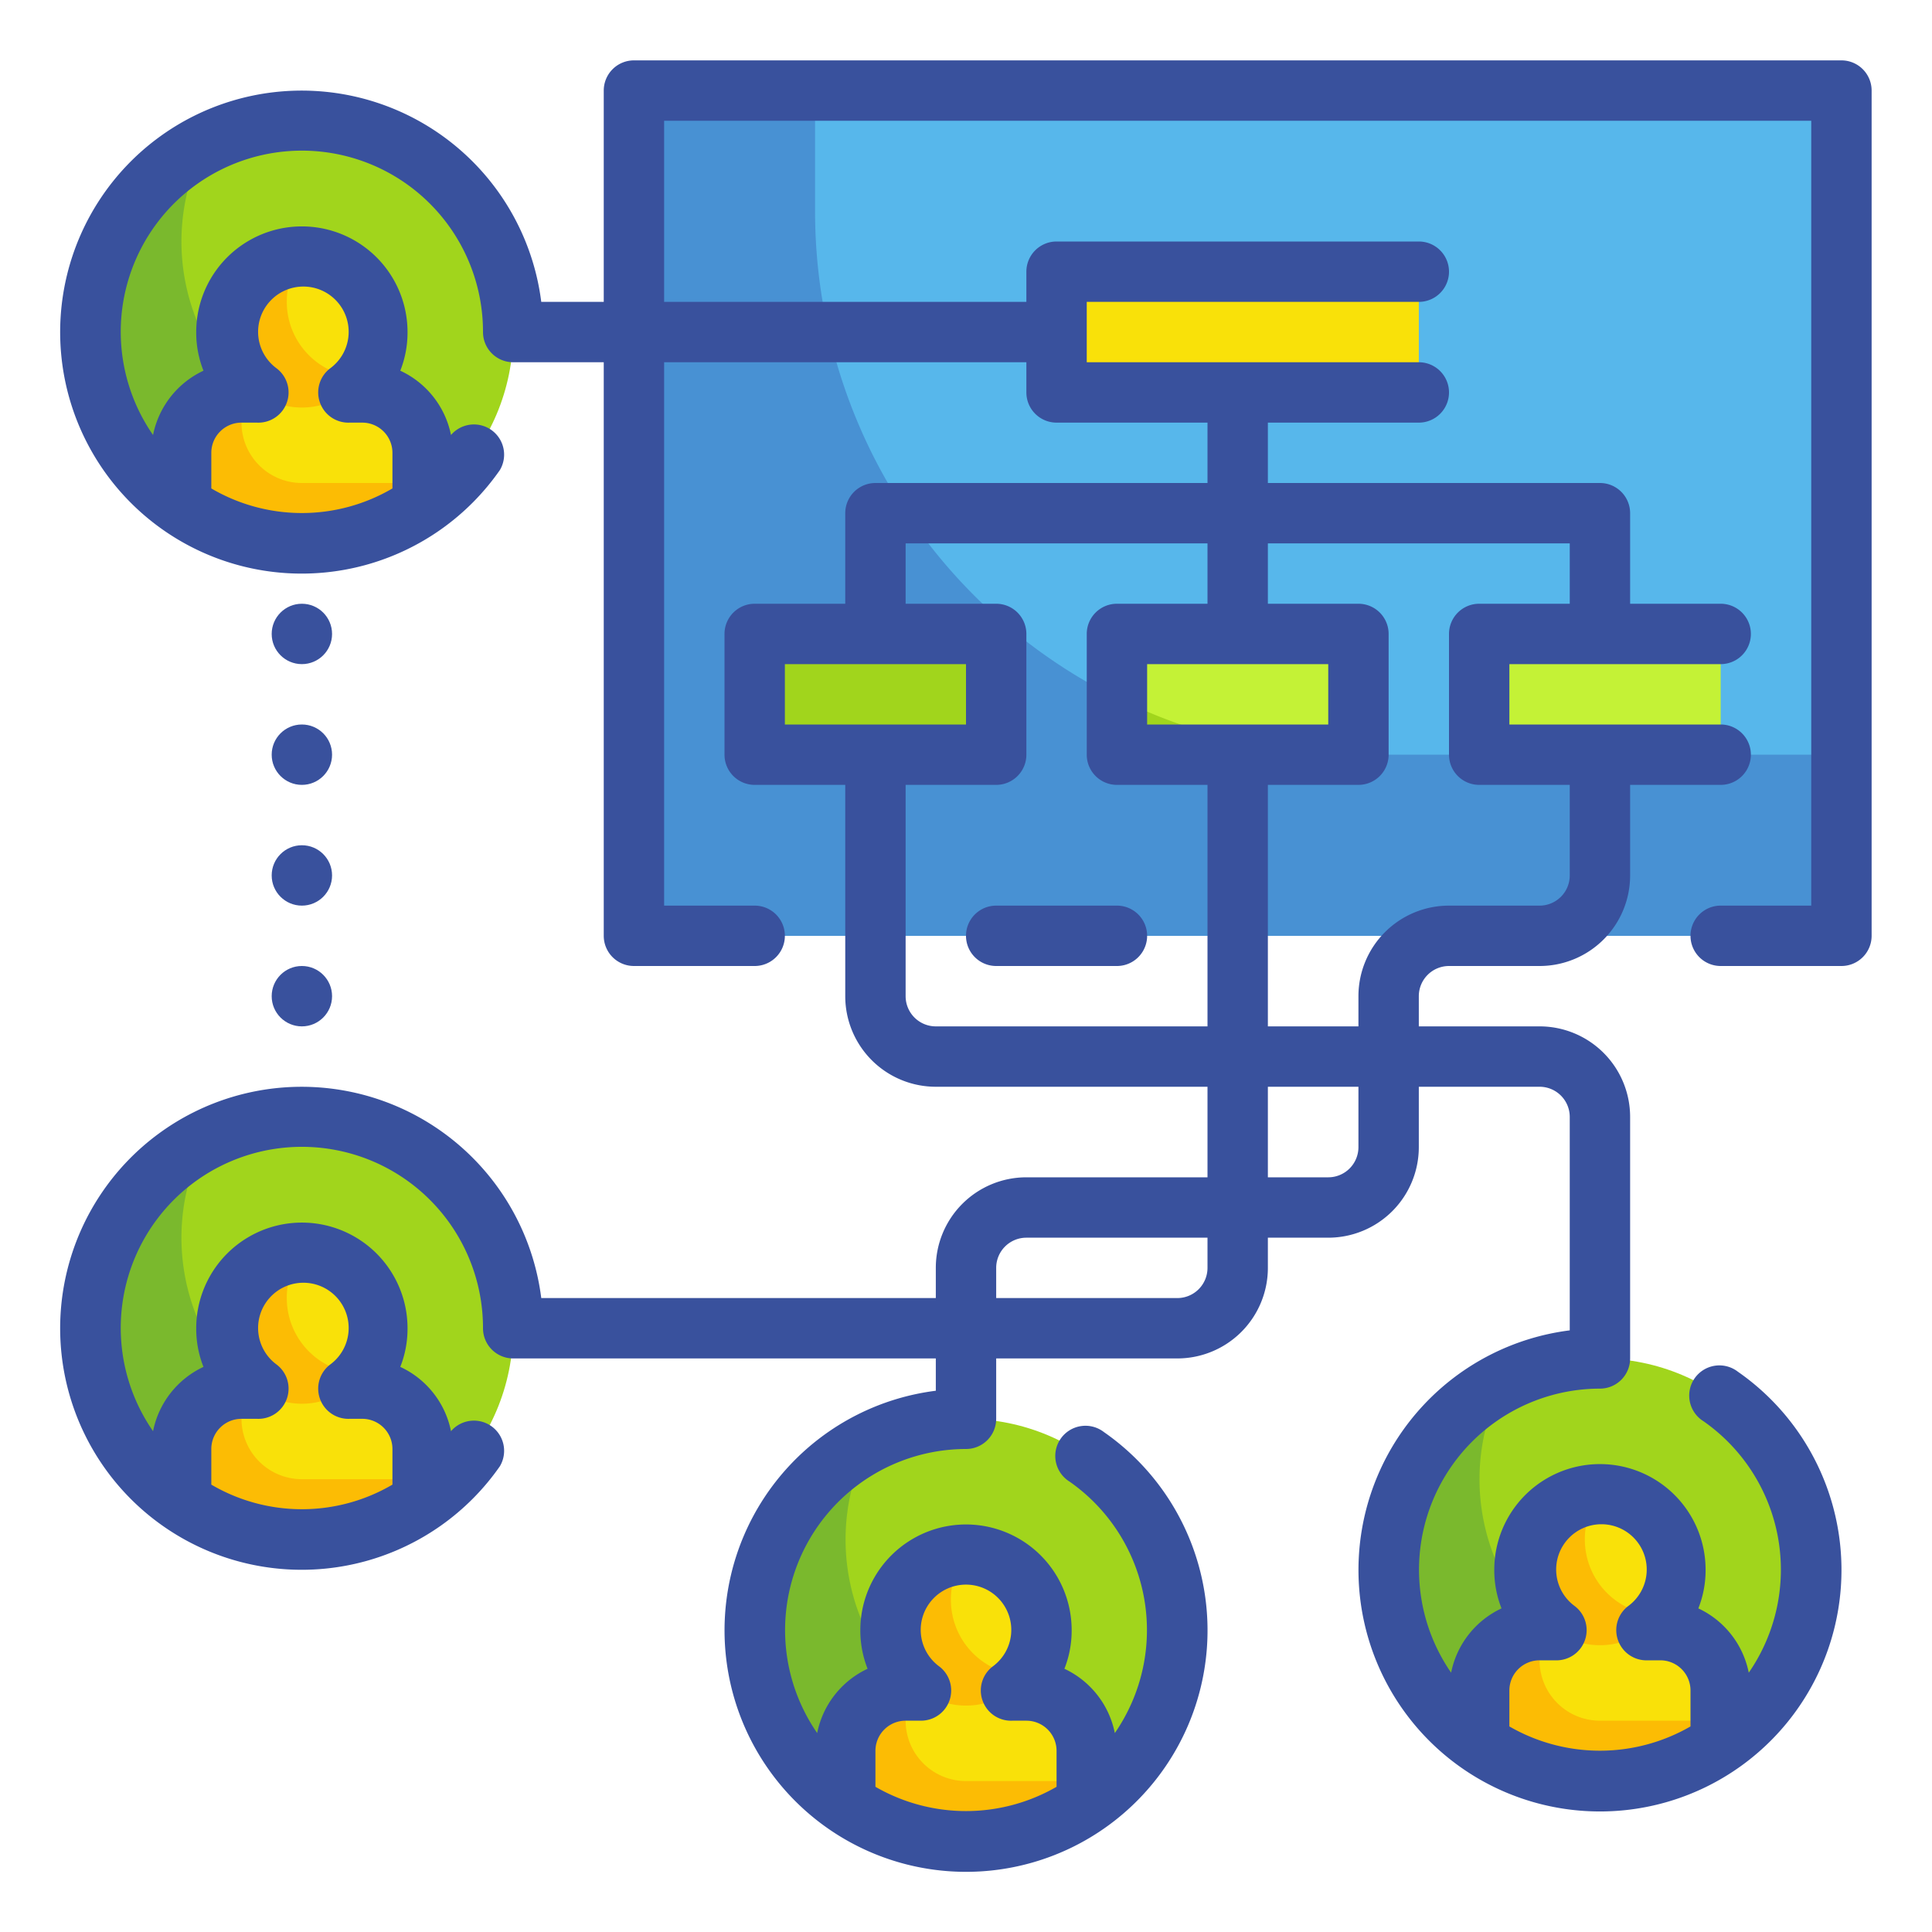 <svg id="Fill_Outline" height="512" viewBox="0 0 64 64" width="512" xmlns="http://www.w3.org/2000/svg" data-name="Fill Outline"><path d="m21 3h40v28h-40z" fill="#57b7eb"/><path d="m27 7v-4h-6v28h40v-6h-16a18 18 0 0 1 -18-18z" fill="#4891d3"/><path d="m35 9h12v4h-12z" fill="#f9e109"/><path d="m37 21h8v4h-8z" fill="#c4f236"/><path d="m49 21h8v4h-8z" fill="#c4f236"/><path d="m25 21h8v4h-8z" fill="#a1d51c"/><circle cx="10" cy="11" fill="#a1d51c" r="7"/><path d="m13 15a7 7 0 0 1 -6.21-10.21 7 7 0 1 0 9.42 9.42 6.93 6.93 0 0 1 -3.21.79z" fill="#7ab92d"/><path d="m12 13h-.51a2.5 2.5 0 1 0 -3 0h-.49a2 2 0 0 0 -2 2v1.74a7 7 0 0 0 8 0v-1.74a2 2 0 0 0 -2-2z" fill="#f9e109"/><path d="m8 14v-1a2 2 0 0 0 -2 2v1.74a7 7 0 0 0 8 0v-.74h-4a2 2 0 0 1 -2-2z" fill="#fcbc04"/><path d="m9.5 10a2.45 2.45 0 0 1 .5-1.5 2.5 2.5 0 1 0 2 4 2.5 2.5 0 0 1 -2.5-2.5z" fill="#fcbc04"/><circle cx="10" cy="44" fill="#a1d51c" r="7"/><path d="m13 48a7 7 0 0 1 -6.21-10.21 7 7 0 1 0 9.42 9.42 6.93 6.93 0 0 1 -3.21.79z" fill="#7ab92d"/><path d="m12 46h-.51a2.5 2.5 0 1 0 -3 0h-.49a2 2 0 0 0 -2 2v1.74a7 7 0 0 0 8 0v-1.74a2 2 0 0 0 -2-2z" fill="#f9e109"/><path d="m8 47v-1a2 2 0 0 0 -2 2v1.74a7 7 0 0 0 8 0v-.74h-4a2 2 0 0 1 -2-2z" fill="#fcbc04"/><path d="m9.5 43a2.45 2.45 0 0 1 .5-1.5 2.5 2.5 0 1 0 2 4 2.5 2.5 0 0 1 -2.5-2.5z" fill="#fcbc04"/><circle cx="32" cy="54" fill="#a1d51c" r="7"/><path d="m35 58a7 7 0 0 1 -6.21-10.21 7 7 0 1 0 9.42 9.42 6.93 6.93 0 0 1 -3.21.79z" fill="#7ab92d"/><path d="m34 56h-.51a2.5 2.5 0 1 0 -3 0h-.49a2 2 0 0 0 -2 2v1.74a7 7 0 0 0 8 0v-1.74a2 2 0 0 0 -2-2z" fill="#f9e109"/><path d="m30 57v-1a2 2 0 0 0 -2 2v1.74a7 7 0 0 0 8 0v-.74h-4a2 2 0 0 1 -2-2z" fill="#fcbc04"/><path d="m31.5 53a2.45 2.45 0 0 1 .5-1.5 2.5 2.5 0 1 0 2 4 2.5 2.5 0 0 1 -2.5-2.5z" fill="#fcbc04"/><circle cx="53" cy="52" fill="#a1d51c" r="7"/><path d="m56 56a7 7 0 0 1 -6.21-10.21 7 7 0 1 0 9.42 9.42 6.93 6.93 0 0 1 -3.21.79z" fill="#7ab92d"/><path d="m55 54h-.51a2.5 2.5 0 1 0 -3 0h-.49a2 2 0 0 0 -2 2v1.74a7 7 0 0 0 8 0v-1.74a2 2 0 0 0 -2-2z" fill="#f9e109"/><path d="m51 55v-1a2 2 0 0 0 -2 2v1.74a7 7 0 0 0 8 0v-.74h-4a2 2 0 0 1 -2-2z" fill="#fcbc04"/><path d="m52.5 51a2.45 2.45 0 0 1 .5-1.5 2.5 2.5 0 1 0 2 4 2.5 2.5 0 0 1 -2.5-2.5z" fill="#fcbc04"/><path d="m37 25h8a17.89 17.89 0 0 1 -8-1.89z" fill="#a1d51c"/><g fill="#39519d"><path d="m61 2h-40a1 1 0 0 0 -1 1v7h-2.07a8 8 0 1 0 -1.37 5.57 1 1 0 0 0 -1.62-1.16 3 3 0 0 0 -1.68-2.13 3.43 3.43 0 0 0 .24-1.28 3.5 3.5 0 0 0 -7 0 3.43 3.43 0 0 0 .24 1.28 3 3 0 0 0 -1.67 2.13 6 6 0 1 1 10.93-3.41 1 1 0 0 0 1 1h3v19a1 1 0 0 0 1 1h4a1 1 0 0 0 0-2h-3v-18h12v1a1 1 0 0 0 1 1h5v2h-11a1 1 0 0 0 -1 1v3h-3a1 1 0 0 0 -1 1v4a1 1 0 0 0 1 1h3v7a3 3 0 0 0 3 3h9v3h-6a3 3 0 0 0 -3 3v1h-13.07a8 8 0 1 0 -1.37 5.57 1 1 0 0 0 -1.62-1.16 3 3 0 0 0 -1.68-2.13 3.43 3.43 0 0 0 .24-1.28 3.5 3.5 0 0 0 -7 0 3.43 3.43 0 0 0 .24 1.28 3 3 0 0 0 -1.67 2.13 6 6 0 1 1 10.93-3.41 1 1 0 0 0 1 1h14v1.07a8 8 0 1 0 5.57 1.37 1 1 0 1 0 -1.14 1.64 6 6 0 0 1 1.5 8.33 3 3 0 0 0 -1.67-2.13 3.43 3.43 0 0 0 .24-1.28 3.5 3.5 0 0 0 -7 0 3.43 3.43 0 0 0 .24 1.28 3 3 0 0 0 -1.67 2.13 6 6 0 0 1 4.93-9.41 1 1 0 0 0 1-1v-2h6a3 3 0 0 0 3-3v-1h2a3 3 0 0 0 3-3v-2h4a1 1 0 0 1 1 1v7.07a8 8 0 1 0 5.57 1.37 1 1 0 1 0 -1.14 1.64 6 6 0 0 1 1.5 8.33 3 3 0 0 0 -1.67-2.13 3.43 3.43 0 0 0 .24-1.28 3.5 3.5 0 0 0 -7 0 3.43 3.43 0 0 0 .24 1.28 3 3 0 0 0 -1.67 2.13 6 6 0 0 1 4.93-9.41 1 1 0 0 0 1-1v-8a3 3 0 0 0 -3-3h-4v-1a1 1 0 0 1 1-1h3a3 3 0 0 0 3-3v-3h3a1 1 0 0 0 0-2h-7v-2h7a1 1 0 0 0 0-2h-3v-3a1 1 0 0 0 -1-1h-11v-2h5a1 1 0 0 0 0-2h-11v-2h11a1 1 0 0 0 0-2h-12a1 1 0 0 0 -1 1v1h-12v-6h38v26h-3a1 1 0 0 0 0 2h4a1 1 0 0 0 1-1v-28a1 1 0 0 0 -1-1zm-53 12h.51a1 1 0 0 0 1-.69 1 1 0 0 0 -.35-1.11 1.5 1.5 0 1 1 1.78 0 1 1 0 0 0 -.35 1.11 1 1 0 0 0 1 .69h.41a1 1 0 0 1 1 1v1.18a5.93 5.93 0 0 1 -6 0v-1.18a1 1 0 0 1 1-1zm0 33h.51a1 1 0 0 0 1-.69 1 1 0 0 0 -.35-1.11 1.5 1.5 0 1 1 1.78 0 1 1 0 0 0 -.35 1.11 1 1 0 0 0 1 .69h.41a1 1 0 0 1 1 1v1.18a5.93 5.93 0 0 1 -6 0v-1.18a1 1 0 0 1 1-1zm22 10h.51a1 1 0 0 0 .95-.69 1 1 0 0 0 -.35-1.11 1.5 1.5 0 1 1 1.78 0 1 1 0 0 0 -.35 1.11 1 1 0 0 0 1 .69h.46a1 1 0 0 1 1 1v1.19a6 6 0 0 1 -6 0v-1.19a1 1 0 0 1 1-1zm21-2h.51a1 1 0 0 0 1-.69 1 1 0 0 0 -.35-1.11 1.5 1.5 0 1 1 1.78 0 1 1 0 0 0 -.35 1.11 1 1 0 0 0 1 .69h.41a1 1 0 0 1 1 1v1.19a6 6 0 0 1 -6 0v-1.19a1 1 0 0 1 1-1zm-25-33h6v2h-6zm5 12a1 1 0 0 1 -1-1v-7h3a1 1 0 0 0 1-1v-4a1 1 0 0 0 -1-1h-3v-2h10v2h-3a1 1 0 0 0 -1 1v4a1 1 0 0 0 1 1h3v8zm7-10v-2h6v2zm2 18a1 1 0 0 1 -1 1h-6v-1a1 1 0 0 1 1-1h6zm5-4a1 1 0 0 1 -1 1h-2v-3h3zm7-20v2h-3a1 1 0 0 0 -1 1v4a1 1 0 0 0 1 1h3v3a1 1 0 0 1 -1 1h-3a3 3 0 0 0 -3 3v1h-3v-8h3a1 1 0 0 0 1-1v-4a1 1 0 0 0 -1-1h-3v-2z"/><path d="m37 30h-4a1 1 0 0 0 0 2h4a1 1 0 0 0 0-2z"/><circle cx="10" cy="33" r="1"/><circle cx="10" cy="29" r="1"/><circle cx="10" cy="25" r="1"/><circle cx="10" cy="21" r="1"/></g></svg>